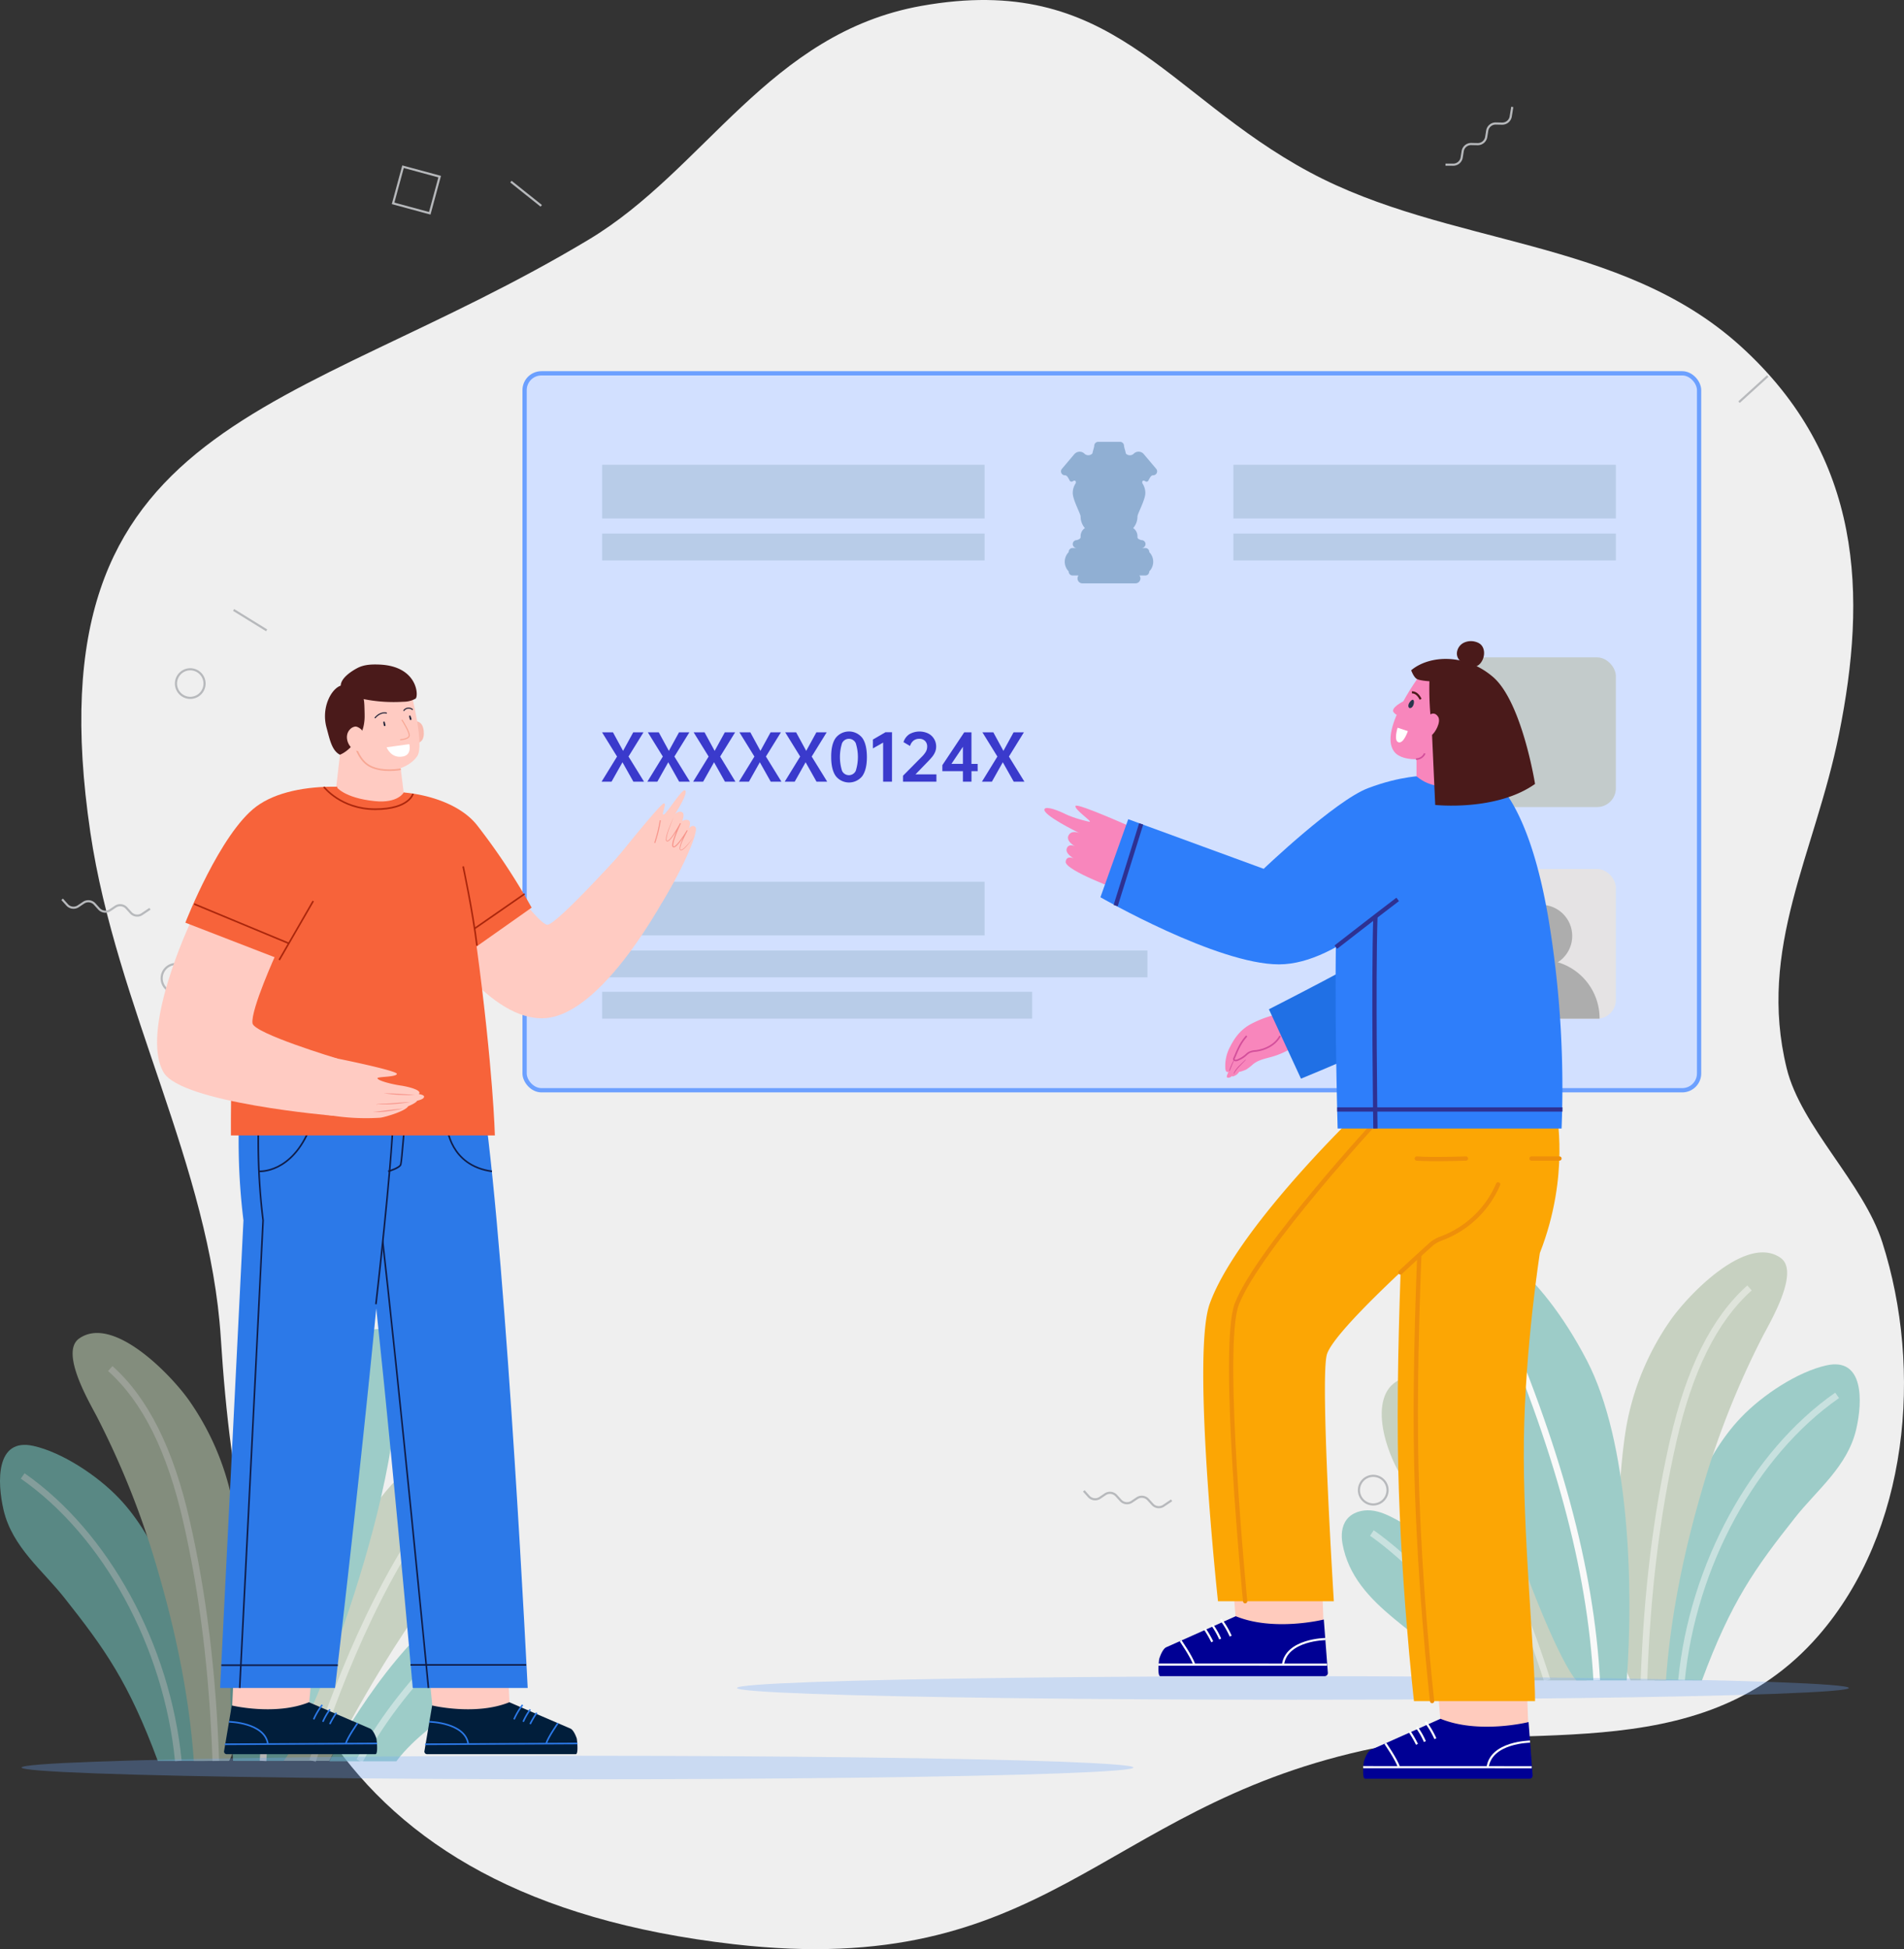 <svg xmlns="http://www.w3.org/2000/svg" width="890.461" height="911.543" viewBox="0 0 890.461 911.543"><rect x="0" y="0" width="890.461" height="911.543" fill="#333333" stroke="none"/><defs><style>.a{fill:#efefef;}.aa,.ac,.ae,.ak,.am,.ao,.ap,.ar,.b,.c,.t,.u,.w,.y{fill:none;}.b,.c{stroke:#b7b9bc;}.aa,.ac,.ae,.ak,.am,.ao,.ap,.ar,.b,.c,.t,.u,.y{stroke-miterlimit:10;}.b{stroke-width:0.995px;}.d{opacity:0.64;}.e{fill:#6fb9b2;}.f{fill:#b1c1a7;}.g,.h{fill:#fff;}.g{opacity:0.47;}.i{fill:#6ea5f9;opacity:0.29;}.j{fill:#d2e0ff;stroke:#6ca0ff;}.am,.j,.w{stroke-linecap:round;}.j,.w{stroke-linejoin:round;}.am,.ao,.j{stroke-width:2px;}.k{fill:#90afd3;}.l{fill:#b8cce8;}.m{fill:#3a3acc;}.n{fill:#e5e3e4;}.o{fill:#c3cbcb;}.p{fill:#adadad;}.q{fill:#f9bbaf;}.r{fill:#ffcbc2;}.s{fill:#4a1a1a;}.t,.u{stroke:#f7a794;}.aa,.ac,.ap,.t,.y{stroke-width:0.75px;}.ae,.u,.w{stroke-width:0.5px;}.v{fill:#212237;}.w{stroke:#212237;}.x{fill:#011e3b;}.y{stroke:#2c79e8;}.z{fill:#2c79e8;}.aa{stroke:#0f1d49;}.ab{fill:#f7633a;}.ac{stroke:#aa260c;}.ad{fill:#f7958b;}.ae{stroke:#f7958b;}.af{fill:#f886bc;}.ag{fill:#d34f9b;}.ah{fill:#2070e5;}.ai{fill:#ffcbbd;}.aj{fill:#000094;}.ak{stroke:#fff;}.al{fill:#fca604;}.am{stroke:#ee8f0a;}.an{fill:#2e7efa;}.ao{stroke:#2e3192;}.ap{stroke:#d34f9b;}.aq{fill:#28364c;}.ar{stroke:#4a1a1a;}</style></defs><g transform="translate(-0.061 0)"><path class="a" d="M343.34,909.25c146.18,16.75,170.5-62.83,294-90.54,70.38-15.79,156.94,10.88,213.17-53.77C892.8,716.33,899.44,640.53,880.38,581c-8.9-27.81-38.06-54.12-44.73-81.42-13.78-56.31,13.13-100.05,24.47-156.22,13.07-64.74,11.37-129.56-46.17-181.61C757.83,111,677.41,115.34,612.55,80.52c-67.9-36.46-92.17-93.77-181.62-77.76C359.8,15.48,329.84,79.35,275.48,112c-139,83.48-262,82.34-233.16,277.34,12.09,81.59,55.92,156.51,61,236.27C112.3,767.44,149.4,887,343.34,909.25Z"/><rect class="b" width="17.763" height="17.763" transform="translate(183.903 95.102) rotate(-74.846)"/><path class="c" d="M82.36,319.66A6.68,6.68,0,1,0,89,313a6.68,6.68,0,0,0-6.64,6.66Z"/><path class="c" d="M75.67,457.51a6.69,6.69,0,1,0,6.69-6.68A6.69,6.69,0,0,0,75.67,457.51Z"/><path class="c" d="M750.08,409a6.68,6.68,0,1,0,1.953-4.73A6.68,6.68,0,0,0,750.08,409Z"/><path class="c" d="M707.32,50l-.72,4.45a4,4,0,0,1-4,3.37l-3-.06a4,4,0,0,0-4,3.37l-.47,2.91a4,4,0,0,1-4,3.37l-3-.06a4,4,0,0,0-4,3.38l-.47,2.92a4,4,0,0,1-4,3.37L676.08,77"/><path class="c" d="M70.2,425l-3.74,2.51a4,4,0,0,1-5.22-.65l-2-2.2a4,4,0,0,0-5.22-.64l-2.45,1.64a4,4,0,0,1-5.22-.64l-2-2.21a4,4,0,0,0-5.22-.64l-2.46,1.65a4,4,0,0,1-5.22-.65l-2.33-2.6"/><line class="c" x2="15.45" y2="9.54" transform="translate(109.31 285.25)"/><line class="c" x2="14.19" y2="11.32" transform="translate(239.01 84.94)"/><line class="c" y1="12.2" x2="13.44" transform="translate(813.36 175.87)"/><path class="c" d="M635.61,696.88a6.69,6.69,0,1,0,6.69-6.68A6.69,6.69,0,0,0,635.61,696.88Z"/><path class="c" d="M548,701.65l-3.74,2.52a4,4,0,0,1-5.22-.65l-2-2.2a4,4,0,0,0-5.22-.65l-2.45,1.65a4,4,0,0,1-5.22-.65l-2-2.2a4,4,0,0,0-5.22-.65l-2.46,1.66a4,4,0,0,1-5.22-.65l-2.33-2.6"/><g class="d"><path class="e" d="M154.08,823.7c5.35-11.05,33.25-59.37,62.66-75.33,3.74-2,7.68-3.91,11.92-4.31s8.85.94,11.41,4.34c2.34,3.1,2.6,7.32,1.92,11.14-5.34,30.23-39.77,41.8-56.58,64.16"/><path class="f" d="M154.08,823.51s27.68-54.63,54.7-87.17c12.79-15.41,21.58-44,8.13-52.5-19.46-12.37-38.59,15.18-47.35,28.87-13.25,20.69-23,43.59-30.52,66.92-1.09,3.38-11,43.88-11.21,43.88Z"/><path class="g" d="M147.72,824l-2.94-1c9.5-29.7,30.05-85.37,61-124.52l2.43,1.92C177.56,739.2,157.15,794.48,147.72,824Z"/><path class="e" d="M96.05,823.51s-3.22-84.06-40.42-122.92c-10-10.5-26.52-21.41-40-24.4-17.52-3.87-17,16.73-13.87,30.09,4.11,17.3,18.25,28.08,28.44,41,18.77,23.72,30,39.37,43.67,76.27"/><path class="f" d="M107.23,823.51c10-18.37,6.51-96.93,1.47-121.54a125.57,125.57,0,0,0-20.5-47.44C79.3,642.15,52.7,614.87,37.05,626c-9,6.41,4.66,29.5,8.28,36.44a394.8,394.8,0,0,1,28.3,71.24c8.41,28.6,14.77,58.65,17,88.73a5.47,5.47,0,0,0,.08,1.14"/><path class="e" d="M109.06,823.51c-3.31-44-1.19-111.5,18.64-149.62,22.49-43.25,51.8-63.21,56.05-46.36,12.34,48.88-37.18,180.34-51.12,196"/><path class="g" d="M81.92,823.67C76.7,770.28,48.38,718.4,9.79,691.49L11.56,689C50.86,716.4,79.69,769.16,85,823.4Z"/><path class="g" d="M99.44,823.57C98,782.44,93.55,745.94,85.83,712c-7.55-33.23-19.08-56.39-35.23-70.82l2.06-2.3c16.65,14.87,28.49,38.56,36.18,72.43,7.77,34.18,12.25,70.87,13.69,112.19Z"/><path class="h" d="M124.62,823.6l-3.08-.17c2.91-52.64,18.22-109.21,48.17-178l2.83,1.24C142.74,715.11,127.51,771.33,124.62,823.6Z"/><path class="g" d="M169.52,824.25l-2.71-1.47c24.59-45.22,60.22-69.22,60.58-69.46l1.7,2.57C228.74,756.13,193.73,779.74,169.52,824.25Z"/></g><g class="d"><path class="e" d="M715.82,786c-5.35-11-33.25-59.37-62.66-75.33-3.74-2-7.68-3.91-11.92-4.3s-8.85.94-11.41,4.33c-2.34,3.1-2.6,7.33-1.93,11.15,5.35,30.22,39.77,41.8,56.59,64.15"/><path class="f" d="M715.82,785.85s-27.68-54.63-54.7-87.18c-12.79-15.4-21.58-43.94-8.13-52.5,19.46-12.37,38.59,15.19,47.35,28.88,13.25,20.69,23,43.59,30.52,66.92,1.08,3.38,11,43.88,11.21,43.88Z"/><path class="g" d="M722.18,786.32l2.94-.94c-9.5-29.7-30-85.37-61-124.52l-2.42,1.92C692.34,701.54,712.75,756.82,722.18,786.32Z"/><path class="e" d="M773.85,785.85s3.22-84.06,40.41-122.92c10-10.5,26.53-21.42,40-24.4,17.52-3.88,17,16.73,13.87,30.08-4.11,17.3-18.25,28.09-28.45,41-18.76,23.71-30,39.36-43.66,76.27"/><path class="f" d="M762.67,785.85c-10-18.37-6.51-96.93-1.47-121.54a125.61,125.61,0,0,1,20.5-47.45c8.9-12.37,35.5-39.65,51.15-28.57,9,6.41-4.66,29.51-8.28,36.44A395.379,395.379,0,0,0,796.27,696c-8.41,28.6-14.77,58.66-17,88.74,0,.38-.05.76-.08,1.14"/><path class="e" d="M760.84,785.85c3.31-44,1.19-111.5-18.64-149.63C719.71,593,690.4,573,686.15,589.87c-12.35,48.88,37.17,180.34,51.12,196"/><path class="g" d="M788,786c5.22-53.39,33.54-105.27,72.13-132.17l-1.77-2.54c-39.3,27.4-68.13,80.16-73.44,134.41Z"/><path class="g" d="M770.46,785.91c1.43-41.13,5.89-77.64,13.61-111.62,7.55-33.22,19.08-56.38,35.23-70.81l-2.06-2.31c-16.65,14.87-28.49,38.57-36.18,72.44-7.77,34.17-12.25,70.87-13.69,112.19Z"/><path class="h" d="M745.27,785.94l3.09-.17c-2.91-52.65-18.22-109.21-48.17-178L697.36,609C727.16,677.44,742.39,733.67,745.27,785.94Z"/><path class="g" d="M700.37,786.59l2.72-1.48c-24.59-45.22-60.22-69.21-60.58-69.45l-1.7,2.57C641.16,718.47,676.17,742.07,700.37,786.59Z"/></g><ellipse class="i" cx="260" cy="5.5" rx="260" ry="5.5" transform="translate(344.73 783.9)"/><ellipse class="i" cx="260" cy="5.5" rx="260" ry="5.5" transform="translate(10.13 821.11)"/><rect class="j" width="549.29" height="335.28" rx="7.87" transform="translate(245.4 174.59)"/><path class="k" d="M540.87,219.34h0l-6.07-7.18h0a3.21,3.21,0,0,0-4.5,0h0a2.58,2.58,0,0,1-3.65,0l-.05-.05h0c-.15-1-.87-3.08-.87-3.64a1.84,1.84,0,0,0-1.84-1.84H513.66a1.84,1.84,0,0,0-1.84,1.84h0c0,.55-.72,2.68-.87,3.64h-.05a2.58,2.58,0,0,1-3.66.06h0a3.21,3.21,0,0,0-4.5,0h-.05l-6.06,7.17h0a1.83,1.83,0,0,0,1.46,2.93h0c1.1,0,1.54,1.31,2.11,2.17a1.01,1.01,0,0,0,1.71.52c1.66-.74,1.26,1,1.26,1a8.15,8.15,0,0,0-1.4,4.61c0,3.22,3.67,9.72,3.67,11a8.25,8.25,0,0,0,2,5.4,4.57,4.57,0,0,0-2,3.79c0,.66.14,1.28-1.84,1.84a1.84,1.84,0,1,0,0,3.68h-1.9a1.84,1.84,0,0,0-1.84,1.84h0v.09a6.43,6.43,0,0,0,0,9v.08a1.85,1.85,0,0,0,1.83,1.85h2.77a2.29,2.29,0,0,0,.43,3.2,2.23,2.23,0,0,0,1.4.47h24.82a2.29,2.29,0,0,0,2.3-2.28,2.26,2.26,0,0,0-.47-1.39h2.77a1.84,1.84,0,0,0,1.84-1.84h0v-.09a6.42,6.42,0,0,0,0-9v-.09a1.84,1.84,0,0,0-1.84-1.84h-1.84a1.844,1.844,0,0,0,.23-3.68.89.89,0,0,0-.23,0c-2-.56-1.84-1.18-1.84-1.84a4.6,4.6,0,0,0-2-3.8,8.2,8.2,0,0,0,2-5.39c0-1.32,3.68-7.81,3.68-11a8.24,8.24,0,0,0-1.41-4.61s-.4-1.72,1.27-1a1,1,0,0,0,1.7-.53c.57-.86,1-2.17,2.11-2.17a1.82,1.82,0,0,0,1.84-1.81,1.73,1.73,0,0,0-.37-1.11Z"/><rect class="l" width="178.87" height="25.12" transform="translate(281.66 217.37)"/><path class="m" d="M296.28,365.56l-5.1-9.08-5.11,9.08h-4.66l7.23-11.75-7-11.32h5.1l4.72,8.67,4.75-8.67H301l-7,11.31,7.26,11.76Z"/><path class="m" d="M317.69,365.56l-5.1-9.08-5.1,9.08h-4.67l7.23-11.75-7-11.32h5.11l4.72,8.67,4.74-8.67h4.84l-7,11.32,7.25,11.75Z"/><path class="m" d="M339.11,365.56l-5.1-9.08-5.11,9.08h-4.66l7.23-11.75-7-11.32h5.1l4.72,8.67,4.75-8.67h4.82l-7,11.32L344,365.56Z"/><path class="m" d="M360.52,365.56l-5.1-9.08-5.1,9.08h-4.67l7.23-11.75-7-11.32h5.1l4.72,8.67,4.75-8.67h4.82l-7,11.31,7.25,11.76Z"/><path class="m" d="M381.93,365.56l-5.1-9.08-5.1,9.08h-4.67l7.23-11.75-7-11.32h5.1l4.72,8.67,4.75-8.67h4.82l-7,11.32,7.25,11.75Z"/><path class="m" d="M390.87,345.14A7.91,7.91,0,0,1,402,343.77a8.067,8.067,0,0,1,1.37,1.37c1.41,2,2.11,5,2.12,8.88s-.71,6.85-2.12,8.88a7.91,7.91,0,0,1-11.1,1.37,7.668,7.668,0,0,1-1.36-1.37q-2.12-3-2.12-8.88C388.75,350.13,389.45,347.17,390.87,345.14Zm3,15.35a3.54,3.54,0,0,0,6.41,0,21.4,21.4,0,0,0,0-12.93,3.53,3.53,0,0,0-6.41,0A21.6,21.6,0,0,0,393.87,360.49Z"/><path class="m" d="M417.23,365.56h-4.15V347.28L408.31,350v-4.15l5.87-3.41h3.06Z"/><path class="m" d="M438,362.15v3.41H422.38v-2.78l8.62-8.7a12.32,12.32,0,0,0,2.09-2.57,4.869,4.869,0,0,0,.59-2.34,3.6,3.6,0,0,0-1-2.66,3.69,3.69,0,0,0-2.68-1,4.29,4.29,0,0,0-2.72.86,5,5,0,0,0-1.61,2.5l-3.06-1.8a6.9,6.9,0,0,1,2.73-3.7,9.53,9.53,0,0,1,8.81-.36,6.67,6.67,0,0,1,2.73,2.51,6.77,6.77,0,0,1,1,3.62,6.361,6.361,0,0,1-.51,2.58,9.342,9.342,0,0,1-1.44,2.33c-.63.76-1.51,1.71-2.63,2.84l-5.1,5.26Z"/><path class="m" d="M457.3,360.65h-2.9v4.91h-4v-4.91h-9.62v-2.81L451,342.49h3.39v14.76h2.89Zm-6.9-3.41v-8l-5.38,8Z"/><path class="m" d="M474.16,365.56l-5.11-9.08-5.1,9.08h-4.66l7.23-11.75-7-11.32h5.1l4.72,8.67,4.75-8.67h4.82l-7,11.32,7.25,11.75Z"/><rect class="l" width="178.87" height="12.56" transform="translate(281.66 249.54)"/><rect class="l" width="178.87" height="25.12" transform="translate(281.66 412.34)"/><rect class="l" width="255.03" height="12.56" transform="translate(281.66 444.51)"/><rect class="l" width="201.13" height="12.56" transform="translate(281.66 463.83)"/><rect class="l" width="178.87" height="25.12" transform="translate(576.89 217.37)"/><rect class="l" width="178.87" height="12.56" transform="translate(576.89 249.54)"/><rect class="n" width="69.99" height="69.99" rx="8.77" transform="translate(685.78 406.4)"/><rect class="o" width="69.99" height="69.99" rx="8.77" transform="translate(685.78 307.44)"/><circle class="p" cx="14.59" cy="14.59" r="14.59" transform="translate(706.18 423.13)"/><path class="p" d="M693.39,476.4a27.38,27.38,0,0,1,54.76-.31v.31Z"/><path class="q" d="M193.2,338.46c.05-.79,1-1.21,1.8-1.11a3.6,3.6,0,0,1,2.57,2,7.7,7.7,0,0,1,.68,3.29,6.22,6.22,0,0,1-.52,3.08,3.83,3.83,0,0,1-4.8,1.66"/><path class="r" d="M192.22,323.58s6.55,25,2.95,30.07c-5.38,7.67-18.2,8.26-23.6,4.72-4.52-3-8.24-18.87-8.24-23C163.33,324.17,186.33,317.68,192.22,323.58Z"/><path class="r" d="M159.06,353l-2.56,21.92s8.19,8.85,20.57,8.85,12.39-8.26,12.39-8.26L187.1,356.6l-19-20-9,16.34"/><path class="s" d="M170.59,334.65c0-1.43-.06-2.87-.1-4.3,0-.29-.14-3.36-.43-3.42a71.8,71.8,0,0,0,18.62,1.25,11.71,11.71,0,0,0,5.72-1.44c1.51-1,1.19-15.26-17-15.95-3.47-.14-7.08,0-10.14,1.6s-7.77,4.78-7.85,8.26c-4.45,1.49-9.21,10.32-6.63,19.66,1.45,5.26,2.4,10.68,6.26,12.65,4.91-2,8.27-7.52,9.12-8.72C170,341.69,170.64,337.71,170.59,334.65Z"/><path class="t" d="M187.49,359.74s-8.59,1.69-14.51-1.48c-4.67-2.51-6.35-8.31-6.35-8.31"/><path class="r" d="M169.55,341.79c-.55-.92-2.36-2.11-3.36-2a4.16,4.16,0,0,0-2.61,1.49c-3.28,3.69.29,10.72,5.31,9.94,1.84-.28,1.34-2.72,1.34-2.72"/><path class="u" d="M188,336.62s3.81,5.88,3.45,7.51-4.25,1.83-4.25,1.83"/><path class="h" d="M191.49,348l-10.61,1.48s2,5.48,7.8,4.27C192.79,352.85,191.49,348,191.49,348Z"/><path class="v" d="M191.41,335.05c.09.47.2.94.33,1.39a.41.41,0,0,0,.49.28.4.4,0,0,0,.27-.49,12.642,12.642,0,0,0-.43-1.36.342.342,0,0,0-.66.18Z"/><path class="w" d="M188.94,332.27a2.77,2.77,0,0,1,4-.47"/><path class="v" d="M179.33,337.87a13.42,13.42,0,0,0,.25,1.41.394.394,0,0,0,.76-.21c-.09-.46-.22-.93-.35-1.38a.34.34,0,0,0-.63-.08.33.33,0,0,0,0,.26Z"/><path class="w" d="M180.78,333.49s-2.59-.89-5.29,2.18"/><path class="r" d="M197.29,747.57l5,50.63-.42,15.93,62.44-.32a2.76,2.76,0,0,0,2.74-2.78h0a2.73,2.73,0,0,0-1.781-2.56L238.34,796.08,235.8,743.4"/><path class="x" d="M269.83,813.14c-.64-2-1.81-4.25-3-4.76l-28.56-12.3c-15.74,6.38-36.11,1.51-36.11,1.51l-3.63,21.5a1.28,1.28,0,0,0,1.29,1.28h69.52C270.75,820.36,269.85,813.2,269.83,813.14Z"/><path class="y" d="M244.46,797.32a33.147,33.147,0,0,0-4,6.76"/><path class="y" d="M248.06,799.46a29.6,29.6,0,0,0-3.31,5.75"/><path class="y" d="M251.1,801a43,43,0,0,0-3.11,5.28"/><line class="y" y1="0.37" x2="71.22" transform="translate(198.9 815.36)"/><path class="y" d="M200.88,805.21s16.73.34,18.17,10.42"/><path class="y" d="M261,805.86s-4.61,6.56-5.52,9.58"/><path class="z" d="M226.5,517.6c10.74,77.11,20.35,271.8,20.35,271.8H193.09S182,663,172.59,580.62c-23.66-39.15-21.82-81.55-24.49-87.19"/><path class="aa" d="M200.44,789.4s-13.3-138.3-22.71-220.69"/><path class="r" d="M110.93,747.57l-2.29,50.63-.43,15.93,62.44-.32A2.77,2.77,0,0,0,173.4,811h0a2.76,2.76,0,0,0-1.79-2.56l-26.92-12.39,4.75-52.68"/><path class="x" d="M176.13,813.14c-.64-2-1.81-4.25-3-4.76l-28.56-12.3c-15.73,6.38-36.11,1.51-36.11,1.51l-3.63,21.5a1.28,1.28,0,0,0,1.29,1.28h69.52C177.05,820.36,176.15,813.2,176.13,813.14Z"/><path class="y" d="M150.76,797.32a33.147,33.147,0,0,0-4,6.76"/><path class="y" d="M154.36,799.46a29.6,29.6,0,0,0-3.31,5.75"/><path class="y" d="M157.4,801a41.689,41.689,0,0,0-3.1,5.28"/><line class="y" y1="0.37" x2="71.21" transform="translate(105.21 815.36)"/><path class="y" d="M107.18,805.21s16.73.34,18.17,10.42"/><path class="y" d="M167.29,805.86s-4.62,6.56-5.53,9.58"/><path class="z" d="M112.58,510.46a301.459,301.459,0,0,0,1.34,60.26C109.33,663.58,103,789.4,103,789.4h53.75s25.88-218.15,27.09-280.48"/><path class="aa" d="M121.76,510.46a300.72,300.72,0,0,0,1.34,60.26c-4.59,92.86-10.94,218.68-10.94,218.68"/><path class="aa" d="M175.87,609.94s7.46-64.48,8.11-88.15"/><line class="aa" x2="54.48" transform="translate(103.57 778.76)"/><line class="aa" x2="54.13" transform="translate(192.03 778.61)"/><path class="aa" d="M121.16,547.79s15.45,1.2,24-20.7"/><path class="aa" d="M181.6,547.8s5.39-1.53,5.89-3.22,2-21.63,2-21.63"/><path class="aa" d="M209.18,527.09s1.22,18,20.95,20.71"/><path class="r" d="M239.43,414.2s12.47,17.48,16.48,18.27,38.75-38,38.75-38l21.16,16.34s-31.5,63.66-61.07,65.37c-25.53,1.47-50.24-38.42-50.24-38.42"/><path class="ab" d="M157.33,367.93s3.56,5.25,18,6.73c10.89,1.12,13.55-4.05,13.55-4.05s26.29,14,34.09,72S231.5,531,231.5,531H108.06s-.41-44.13,3.2-82.07C115,409.93,123.16,377,157.33,367.93Z"/><path class="ab" d="M188.85,370.61c12.79,1.15,26.93,6,34.28,15.26a300.815,300.815,0,0,1,25.56,38.6L214,448.94Z"/><path class="ac" d="M223.13,442.24c-2-16.25-6.47-37.06-6.47-37.06"/><line class="ac" y1="16.21" x2="23.4" transform="translate(222.01 418.04)"/><path class="r" d="M129.3,445.77s-12.06,26.49-11.15,32.79c.69,4.76,39.64,16.48,39.64,16.48l-1.92,26.75s-71.05-6-79.31-20.29c-11.3-19.51,12.54-70,12.54-70"/><path class="r" d="M149.54,493.43c5.83,1,36.51,7.25,36.14,8.81s-9.36,1.2-9.09,2.05c.38,1.21,7,2.82,10.87,3.38,3.41.51,8.79,1.87,8.77,3.38,0,2.87-18.71-.11-18.71-.11s20.67-.55,20.87,1.86c.3,3.47-21.59,3.23-22.36,4,0,0,19-5.06,19.26-2.49s-16.67,7.5-21.89,7.14c4.34-.51,17.57-7,17.67-4.58s-11.35,5.71-13.19,5.85a105.282,105.282,0,0,1-28.72-2.13"/><path class="ad" d="M194.14,512.15c-2.46.1-4.91,0-7.35-.1-1.23-.08-2.45-.16-3.67-.3s-2.43-.29-3.64-.52c2.45.06,4.89.18,7.34.32S191.7,511.87,194.14,512.15Z"/><path class="ad" d="M191.93,515.35c-1.3.27-2.62.46-3.94.62s-2.65.28-4,.38-2.66.14-4,.11a25.468,25.468,0,0,1-4-.33h4c1.34,0,2.64-.12,4-.23C186.63,515.71,189.27,515.47,191.93,515.35Z"/><path class="ad" d="M188.53,518.4a59.07,59.07,0,0,1-7,1.3c-1.18.14-2.36.27-3.54.33a26.586,26.586,0,0,1-3.57,0C179.14,519.56,183.8,518.83,188.53,518.4Z"/><path class="ab" d="M157.79,367.92c-14.55-.23-28.74,2.49-37.83,9.24-17,12.62-33.21,54.34-33.21,54.34l47.17,18.26,20.54-40"/><line class="ac" y1="27.55" x2="15.9" transform="translate(130.65 421.39)"/><line class="ac" x1="44.25" y1="18.39" transform="translate(90.88 422.78)"/><path class="ac" d="M151.51,368s8,10.44,24,10.44,17.73-7.26,17.73-7.26"/><path class="r" d="M285.78,404.71s23.17-29.08,24.76-29-1.45,5.4-.13,5.25,8.38-11.91,9.94-11.37c2.11.73-4.6,11.16-4.6,11.16s1.84-2,3.49-.79c1.16.82-.08,4-.08,4s1.9-1.12,3.09-.24,0,3.64,0,3.64,1.86-2.25,3.15-.39-5,17.69-15.78,35.14"/><path class="ae" d="M308.86,383.62a65.392,65.392,0,0,1-2.59,10.56"/><path class="ad" d="M324.9,390.72c-.91,1.36-1.86,2.69-2.88,4a21.99,21.99,0,0,1-1.64,1.84,6.731,6.731,0,0,1-1,.79,2.151,2.151,0,0,1-.59.28.68.68,0,0,1-.7-.17,1.77,1.77,0,0,1-.14-1.3,11.91,11.91,0,0,1,.31-1.21c.25-.78.56-1.55.88-2.3q1-2.25,2.15-4.42l.37.22c-1,1.58-2,3.13-3.05,4.63a22.435,22.435,0,0,1-1.77,2.15,4.85,4.85,0,0,1-1.13.91.94.94,0,0,1-.89.06,1,1,0,0,1-.4-.79,8.859,8.859,0,0,1,.52-2.8c.28-.88.6-1.75.93-2.61q1-2.58,2.21-5.08l.39.2c-.9,1.66-1.85,3.3-2.91,4.87a23.355,23.355,0,0,1-1.71,2.28,5.621,5.621,0,0,1-1.07,1,1.16,1.16,0,0,1-.78.22.72.72,0,0,1-.51-.66,8.64,8.64,0,0,1,.48-2.84c.28-.9.6-1.79.94-2.67q1-2.64,2.24-5.2-1.12,2.6-2.07,5.26c-.32.89-.61,1.78-.86,2.68a8.39,8.39,0,0,0-.43,2.72.377.377,0,0,0,.27.4.89.89,0,0,0,.54-.19,5.431,5.431,0,0,0,1-.94,21.534,21.534,0,0,0,1.65-2.27c1-1.58,2-3.2,2.85-4.86l.4.2c-.77,1.66-1.5,3.35-2.16,5.06-.33.86-.64,1.72-.91,2.59a9.05,9.05,0,0,0-.5,2.61c0,.45.18.53.58.34a4.229,4.229,0,0,0,1-.81,20.846,20.846,0,0,0,1.74-2.1c1.09-1.47,2.1-3,3.05-4.57l.37.21c-.77,1.43-1.52,2.88-2.19,4.36-.33.74-.65,1.49-.91,2.25a9.447,9.447,0,0,0-.31,1.16,1.54,1.54,0,0,0,0,1.07c.19.23.64.06,1-.15a7.192,7.192,0,0,0,.94-.73,23.3,23.3,0,0,0,1.67-1.77A39.649,39.649,0,0,0,324.9,390.72Z"/><path class="af" d="M612.67,484.89c-.49.33-1,.66-1.5,1-4.94,3.2-10,6.43-15.58,8.12-3.26,1-6.8,1.49-9.45,3.65a27.187,27.187,0,0,1-3.19,2.5c-.32.19-3.44,1.38-3.31,1a4.64,4.64,0,0,1-2.81,2.17.74.74,0,0,1-.41.08.252.252,0,0,1-.22-.31c-.4.8-1.83,1.16-2.28.72s.68-2.47.68-2.47-.76.06-1-.2a2.679,2.679,0,0,1-.48-1.57,18.71,18.71,0,0,1,5.36-14.25"/><path class="ag" d="M577.23,495.63a12.542,12.542,0,0,0-1.31,2.45,20.587,20.587,0,0,0-.94,2.56c-.05.16.19.22.25.07.35-.85.69-1.69,1-2.53s.77-1.64,1.06-2.5c0-.07-.08-.1-.11-.05Z"/><path class="ag" d="M582.52,495.6c-1.95,2-4.47,3.77-5.52,6.47,0,.1.13.17.18.08,1.36-2.54,3.55-4.34,5.47-6.42.08-.09,0-.22-.13-.13Z"/><path class="af" d="M620.85,489.07q-22.56.07-45.12-.11a23.227,23.227,0,0,1,3.92-5.85,21.059,21.059,0,0,1,5.6-4.29,50,50,0,0,1,22.7-5.71"/><path class="ah" d="M673.37,383.2s-20.58,54.8-25.72,59.34S593.5,472,593.5,472l15,32.45s59-24,67.41-32.45,35.32-41,38-73.7"/><path class="ai" d="M712.65,747.14l2.11,58.93L713,824.61H644.18a3.18,3.18,0,0,1-3.15-3.22h0a3.22,3.22,0,0,1,2-3l30.63-14.57-4.93-61.3"/><path class="aj" d="M637.9,823.84c.72-2.33,2-5,3.38-5.55l32.49-14.48c18,7.33,41.18,1.54,41.18,1.54l1.9,25a1.49,1.49,0,0,1-1.47,1.5H638.49C636.89,831.84,637.88,823.91,637.9,823.84Z"/><path class="ak" d="M666.73,805.28a39.063,39.063,0,0,1,4.63,7.84"/><path class="ak" d="M662.64,807.8a34.248,34.248,0,0,1,3.81,6.67"/><path class="ak" d="M659.19,809.64a49.009,49.009,0,0,1,3.56,6.12"/><line class="ak" x1="78.83" y1="0.03" transform="translate(637.58 826.43)"/><path class="ak" d="M715.64,814.49s-18.25.22-19.84,12"/><path class="ak" d="M647.94,815.32s5.3,7.6,6.35,11.12"/><path class="al" d="M727.85,519.57s6.64,30-7.63,66.41c0,0-6.91,44.09-7.47,87.57-.57,44.36,5.22,100.88,5.22,122H661.35s-6.94-60.11-7.56-120.69c-.69-67.86,4.93-150.51,4.93-170.28"/><path class="am" d="M669.82,795.54s-7-61.22-7.57-122.56c-.69-67.39,5-148.82,5-168.41"/><path class="ai" d="M616.92,699.18,619,758.11l-1.78,18.54H548.39a3.18,3.18,0,0,1-3.14-3.22h0a3.19,3.19,0,0,1,2-3l30.63-14.57L573,694.55"/><path class="aj" d="M542.18,775.88c.71-2.33,2-5,3.38-5.55L578,755.85c18,7.33,41.18,1.54,41.18,1.54l1.9,25a1.49,1.49,0,0,1-1.47,1.5H542.72C541.16,783.88,542.15,776,542.18,775.88Z"/><path class="ak" d="M571,757.32a39.06,39.06,0,0,1,4.63,7.84"/><path class="ak" d="M566.92,759.84a34.7,34.7,0,0,1,3.8,6.67"/><path class="ak" d="M563.46,761.68A50.371,50.371,0,0,1,567,767.8"/><line class="ak" x1="78.83" y1="0.03" transform="translate(541.85 778.47)"/><path class="ak" d="M619.91,766.53s-18.25.22-19.83,12"/><path class="ak" d="M552.22,767.36s5.29,7.6,6.34,11.12"/><path class="al" d="M632.47,522.85s-54.41,52.65-66.67,86.94c-8.54,23.9,3.88,139.05,3.88,139.05h54.19s-6.61-105.35-3.19-115.61c4-12.05,50.68-53.15,50.68-53.15a46,46,0,0,0,29.29-26.15c8.46-19.48,4.55-43.11,4.55-43.11"/><path class="am" d="M645.19,522.85s-56.4,60.86-66.67,86.94c-7.8,19.81,3.87,139.05,3.87,139.05"/><path class="am" d="M655,595.07c4.27-4,11.67-10.76,13.93-12.78a14.9,14.9,0,0,1,4.92-3,46.52,46.52,0,0,0,26.85-25.4"/><path class="am" d="M685.65,541.8s-16.22.57-23,0"/><line class="am" x1="13.08" transform="translate(716.31 541.8)"/><path class="af" d="M535.24,389.52c-5.69-2.65-31.58-14.21-32.19-12.61s7.6,7.12,6.69,7.38c-.5.15-7.83-1.79-11.49-3.62-3.27-1.64-8.77-3.72-9.66-2.36-1.67,2.58,16.36,11.33,16.36,11.33s-3.19-1.5-4.81.51c-2.33,2.91,2.61,5.6,2.61,5.6s-2.83-1.47-3.77,1,3.27,4.71,3.27,4.71-3.36-1.65-3.79,1.49c-.56,4.12,26.36,13.81,26.36,13.81"/><path class="an" d="M666.44,362.78a18.28,18.28,0,0,0,14,2.88c8.59-1.5,10.75-5.77,10.75-5.77s23,3.27,34,75.65a481.308,481.308,0,0,1,5.19,92.22H625.65s-3.2-110.58,2.13-131.13"/><path class="an" d="M658.2,416s-31.05,35-60,35-83.49-31.39-83.49-31.39l13-36.5,63.35,23.2s33.37-31.83,48.77-37.7,26.6-5.82,26.6-5.82"/><path class="ao" d="M624.82,442.93s19.5-15.18,28.91-22.31"/><line class="ao" x1="11.93" y2="38.22" transform="translate(521.83 385.31)"/><line class="ao" x1="105.35" transform="translate(625.43 518.86)"/><path class="ao" d="M643.31,428.6c-1,30.76,0,99.16,0,99.16"/><path class="af" d="M690.86,344.12l2.38,19.53s-18.47,9.89-30.71-.62V351.64Z"/><path class="af" d="M665.8,313.47s-21.58,27.78-13.69,38.07c4.1,5.35,17.48,4.07,23.86,0,4.73-3,17.94-19.13,15.92-23.25C684.17,312.55,665.8,313.47,665.8,313.47Z"/><path class="s" d="M668.57,318.56a141.367,141.367,0,0,0,1.06,21.32l1.65,36.56s28.48,3.09,46.69-9.82c0,0-6.11-38.41-19.68-50.05-12.91-11.07-29.72-10.27-38.25-3.11,0,0,1.18,3.36,2.78,4.13s5.75,1,5.75,1"/><path class="af" d="M666.71,336.2c2.63-3.41,4.76-2.87,5.93-1,1.55,2.5-1.56,7.69-3,8.57-2.94,1.8-5.32,1.61-5.55-.83"/><path class="ap" d="M662.29,355a4.39,4.39,0,0,0,4.1-2.66"/><path class="aq" d="M660.12,327.56c-.9.77-1.75,2.16-1.25,3.19a.7.7,0,0,0,.73.39C661.62,330.94,662,326,660.12,327.56Z"/><path class="ar" d="M660.38,323.77c2,0,3.31,1.63,4.06,3.26"/><path class="h" d="M658.48,341.9l-4.8-1.57s-1.89,6,.35,6.79C656.51,348,658.48,341.9,658.48,341.9Z"/><path class="s" d="M684.6,310a4.61,4.61,0,0,1-3.18-4.53,5.85,5.85,0,0,1,3.08-4.81,7.69,7.69,0,0,1,5.73-.49,6.14,6.14,0,0,1,2,.95c2.45,1.86,2.39,5.87.65,8.43a5.18,5.18,0,0,1-2.92,2.26,8.6,8.6,0,0,1-5.17-1"/><path class="af" d="M657.83,327.24c-.54.3-6.22,2.82-6.26,5.15,0,1.32,3.13,2.76,3.13,2.76"/><path class="af" d="M583.12,484.48c-3.39,3.74-4.52,7.41-5.89,10.4a1.13,1.13,0,0,0-.13.43c0,.68,1,.75,1.62.5a13.09,13.09,0,0,0,4-2.4,9.3,9.3,0,0,1,1.43-1.16,8.28,8.28,0,0,1,3.23-.77c4.56-.58,9.15-2.89,11.36-7"/><path class="ap" d="M583.12,484.48c-3.39,3.74-4.52,7.41-5.89,10.4a1.13,1.13,0,0,0-.13.43c0,.68,1,.75,1.62.5a13.09,13.09,0,0,0,4-2.4,9.3,9.3,0,0,1,1.43-1.16,8.28,8.28,0,0,1,3.23-.77c4.56-.58,9.15-2.89,11.36-7"/></g></svg>